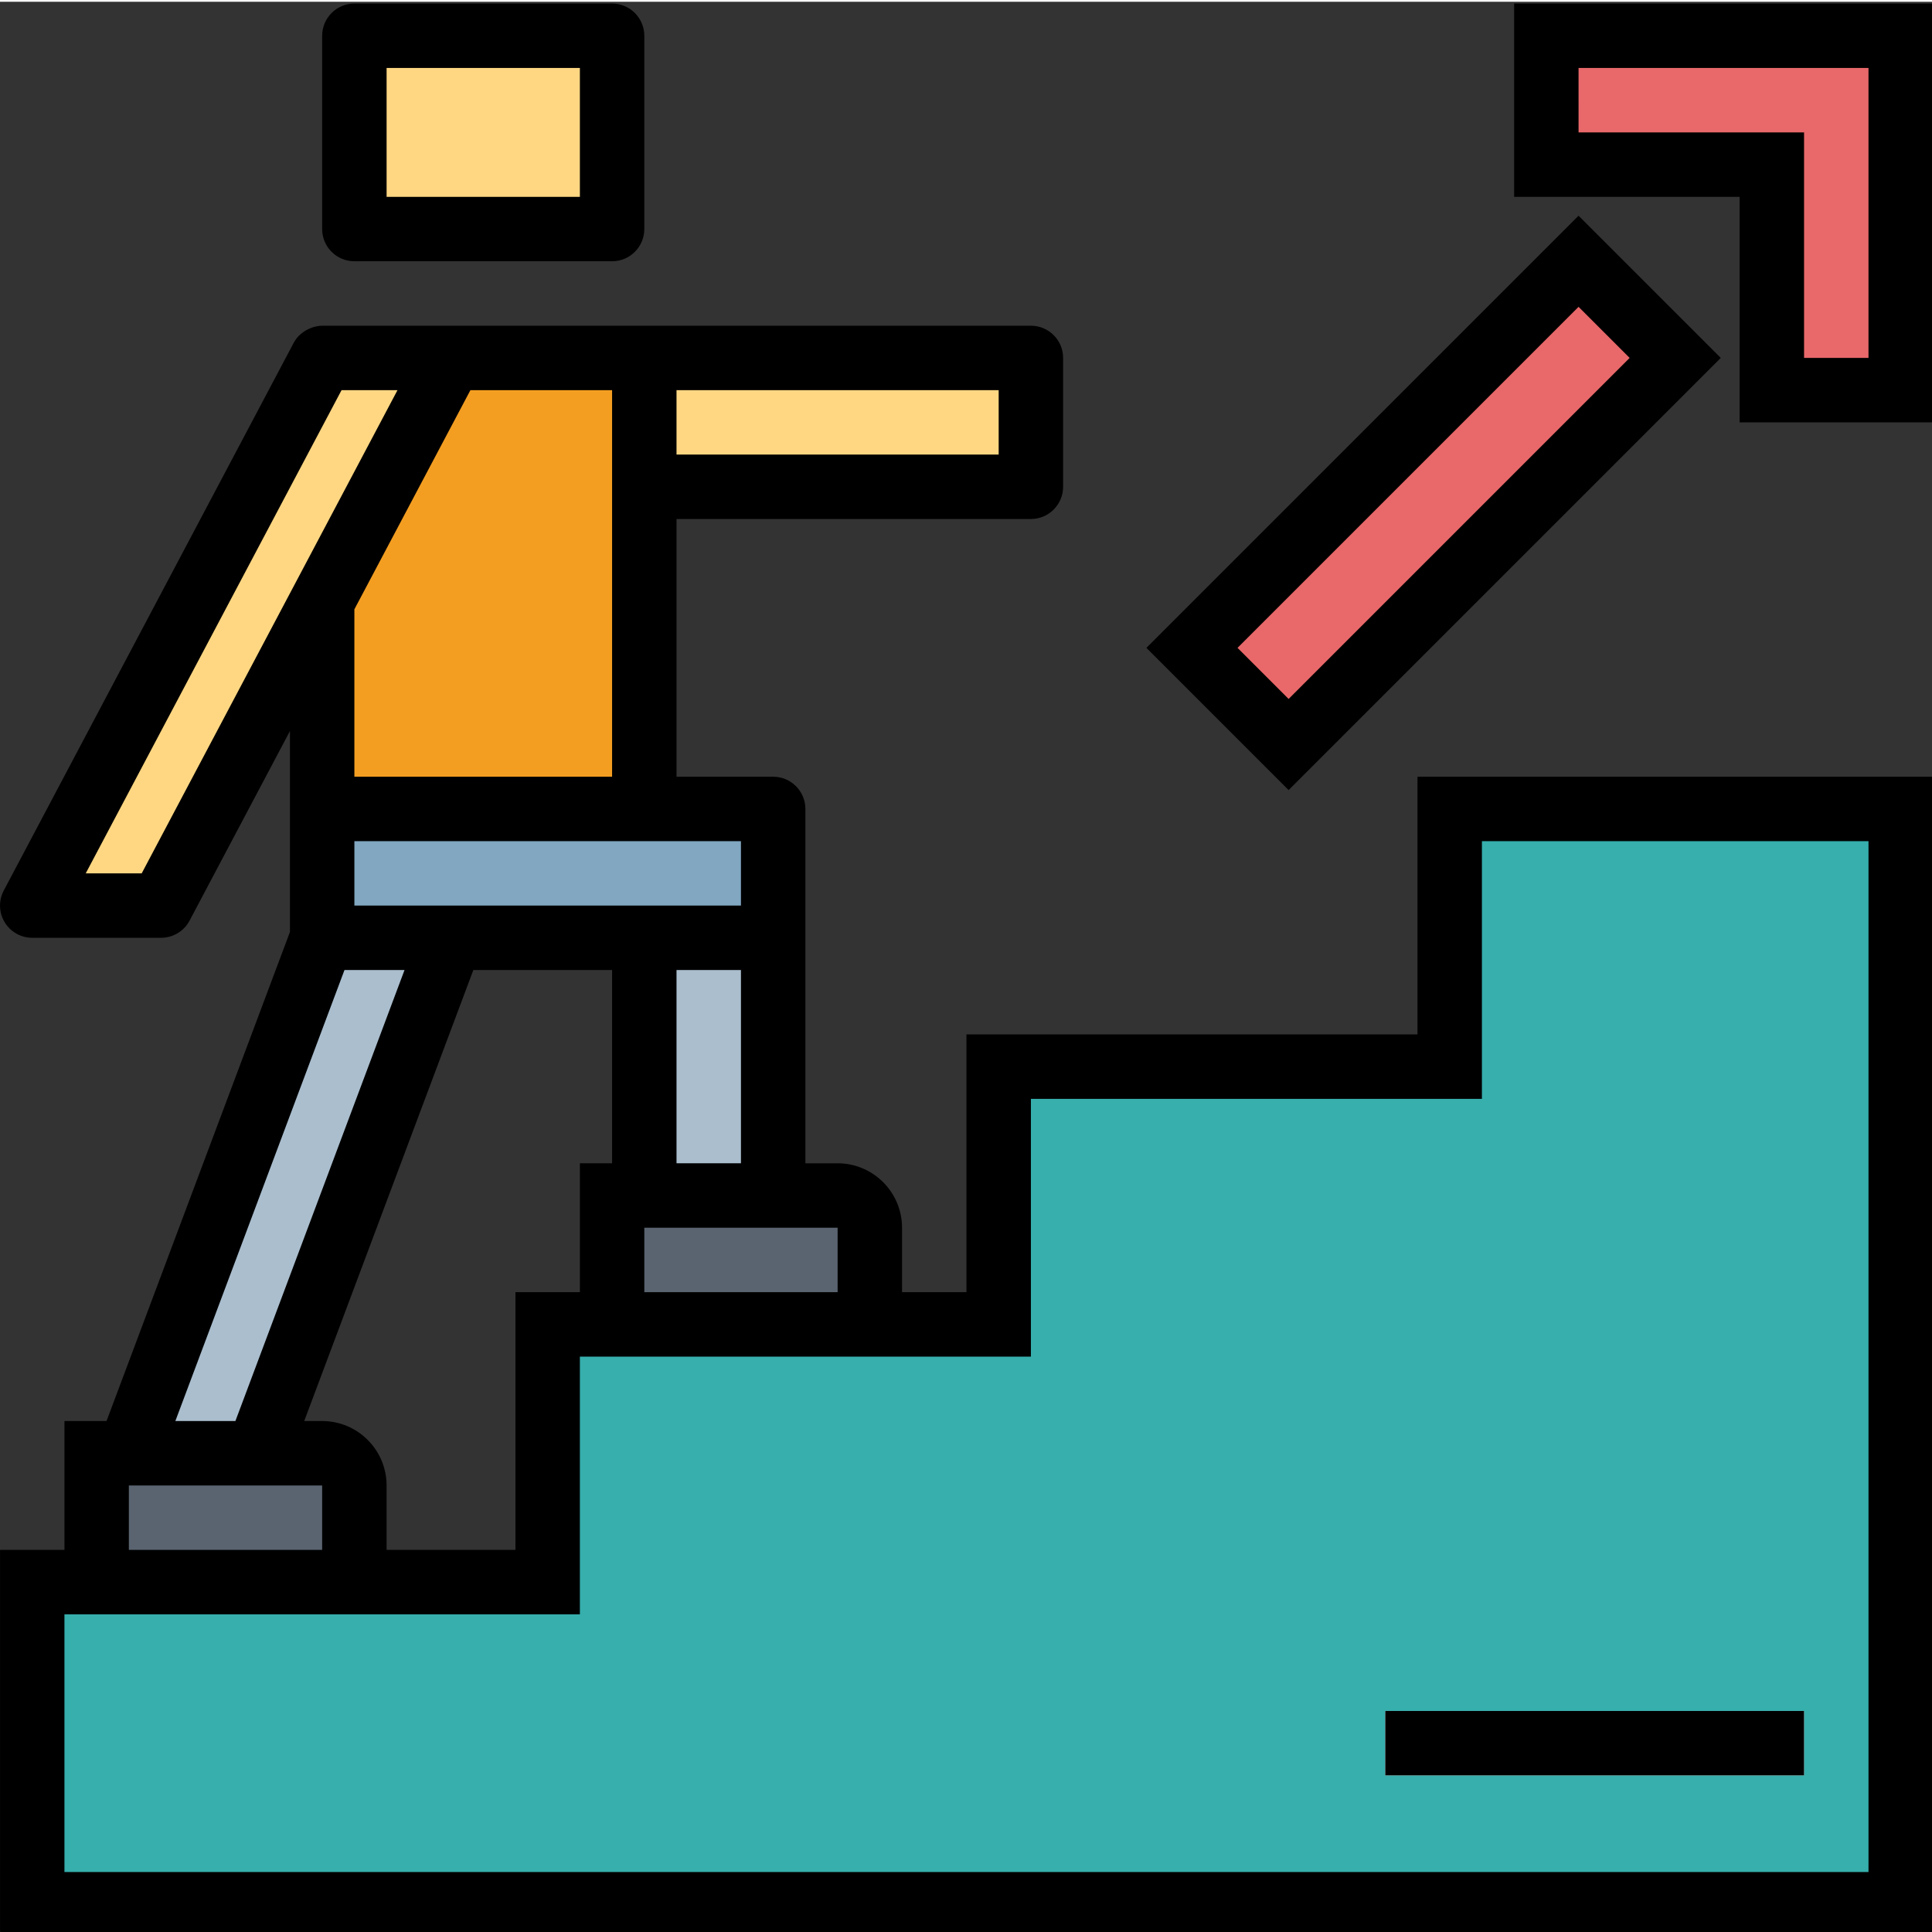<svg height="431pt" viewBox="0 0 431.794 431" width="431pt" xmlns="http://www.w3.org/2000/svg"><rect x="0" y="0" width="431.794" height="431" fill="#333333" stroke="none"/><path d="m324 180.395v57.602h-100.801v57.602h-100.797v57.598h-115.199v72h417.598v-244.801zm0 0" fill="#36afad"/><path d="m79.203 7.598h57.598v43.199h-57.598zm0 0" fill="#ffd782"/><path d="m144 79.598h86.402v28.801h-86.402zm0 0" fill="#ffd782"/><path d="m345.602 7.598h79.199v79.199h-28.801v-50.398h-50.398zm0 0" fill="#e9686a"/><path d="m266.398 144.398 86.398-86.398 21.598 21.598-86.398 86.398zm0 0" fill="#e9686a"/><path d="m21.602 324.395h50.398c3.977 0 7.203 3.223 7.203 7.203v21.598h-57.602zm0 0" fill="#5a6470"/><path d="m136.801 266.797h50.402c3.977 0 7.199 3.223 7.199 7.199v21.602h-57.602zm0 0" fill="#5a6470"/><path d="m57.602 324.395h-28.801l43.199-115.199h28.801zm0 0" fill="#aabece"/><path d="m144 209.195h28.801v57.602h-28.801zm0 0" fill="#aabece"/><path d="m72 180.395h100.801v28.801h-100.801zm0 0" fill="#81a7c1"/><path d="m72 79.598h72v100.801h-72zm0 0" fill="#f49e21"/><path d="m309.602 381.996h93.598v14.398h-93.598zm0 0" fill="#fff"/><path d="m36 201.996h-28.797l64.797-122.398h28.801zm0 0" fill="#ffd782"/><path d="m316.801 230.797h-100.801v57.598h-14.398v-14.398c-.008-7.949-6.449-14.391-14.398-14.402h-7.203v-79.199c0-3.973-3.223-7.199-7.199-7.199h-21.602v-57.598h79.199c3.977 0 7.199-3.227 7.203-7.203v-28.797c0-3.977-3.227-7.199-7.203-7.203h-158.398c-.852.02-1.695.188-2.488.504-.211.078-.406.168-.609.262-.648.309-1.25.715-1.777 1.199-.082.078-.18.129-.254.207-.492.488-.906 1.051-1.234 1.66l-64.797 122.402c-1.863 3.512-.523 7.871 2.992 9.73 1.039.551 2.195.836 3.371.836h28.797c2.668 0 5.117-1.473 6.363-3.832l22.438-42.379v44.902l-40.992 109.309h-9.406v28.801h-14.398v86.398h431.996v-259.199h-115.199zm-129.598 57.598h-43.203v-14.398h43.203zm-115.203 28.801h-4.008l37.801-100.801h31.008v43.199h-7.199v28.801h-14.402v57.602h-28.797v-14.402c-.008-7.949-6.453-14.391-14.402-14.398zm79.199-57.602v-43.199h14.402v43.199zm14.402-57.598h-86.398v-14.398h86.398zm57.598-100.801h-72v-14.398h72zm-191.531 93.602h-12.508l57.176-108h12.504zm73.469-108h31.664v86.398h-57.598v-37.414zm-28.145 129.598h13.422l-37.801 100.801h-13.422zm-48.191 115.203h43.199v14.398h-43.199zm302.398-144h86.402v230.398h-403.199v-57.602h115.199v-57.598h100.801v-57.602h100.801v-57.598zm0 0"/><path d="m338.402 43.598h50.398v50.398h43.199v-93.598h-93.598zm14.398-28.801h64.801v64.801h-14.402v-50.402h-50.398zm0 0"/><path d="m288 176.18 96.582-96.582-31.781-31.781-96.582 96.582zm76.219-96.582-76.219 76.219-11.418-11.418 76.219-76.219zm0 0"/><path d="m136.801.398h-57.598c-3.977 0-7.199 3.223-7.203 7.199v43.199c0 3.977 3.227 7.199 7.203 7.199h57.598c3.977 0 7.199-3.223 7.199-7.199v-43.199c0-3.977-3.223-7.199-7.199-7.199zm-7.199 43.199h-43.199v-28.801h43.199zm0 0"/><path d="m309.602 381.996h93.598v14.398h-93.598zm0 0"/></svg>